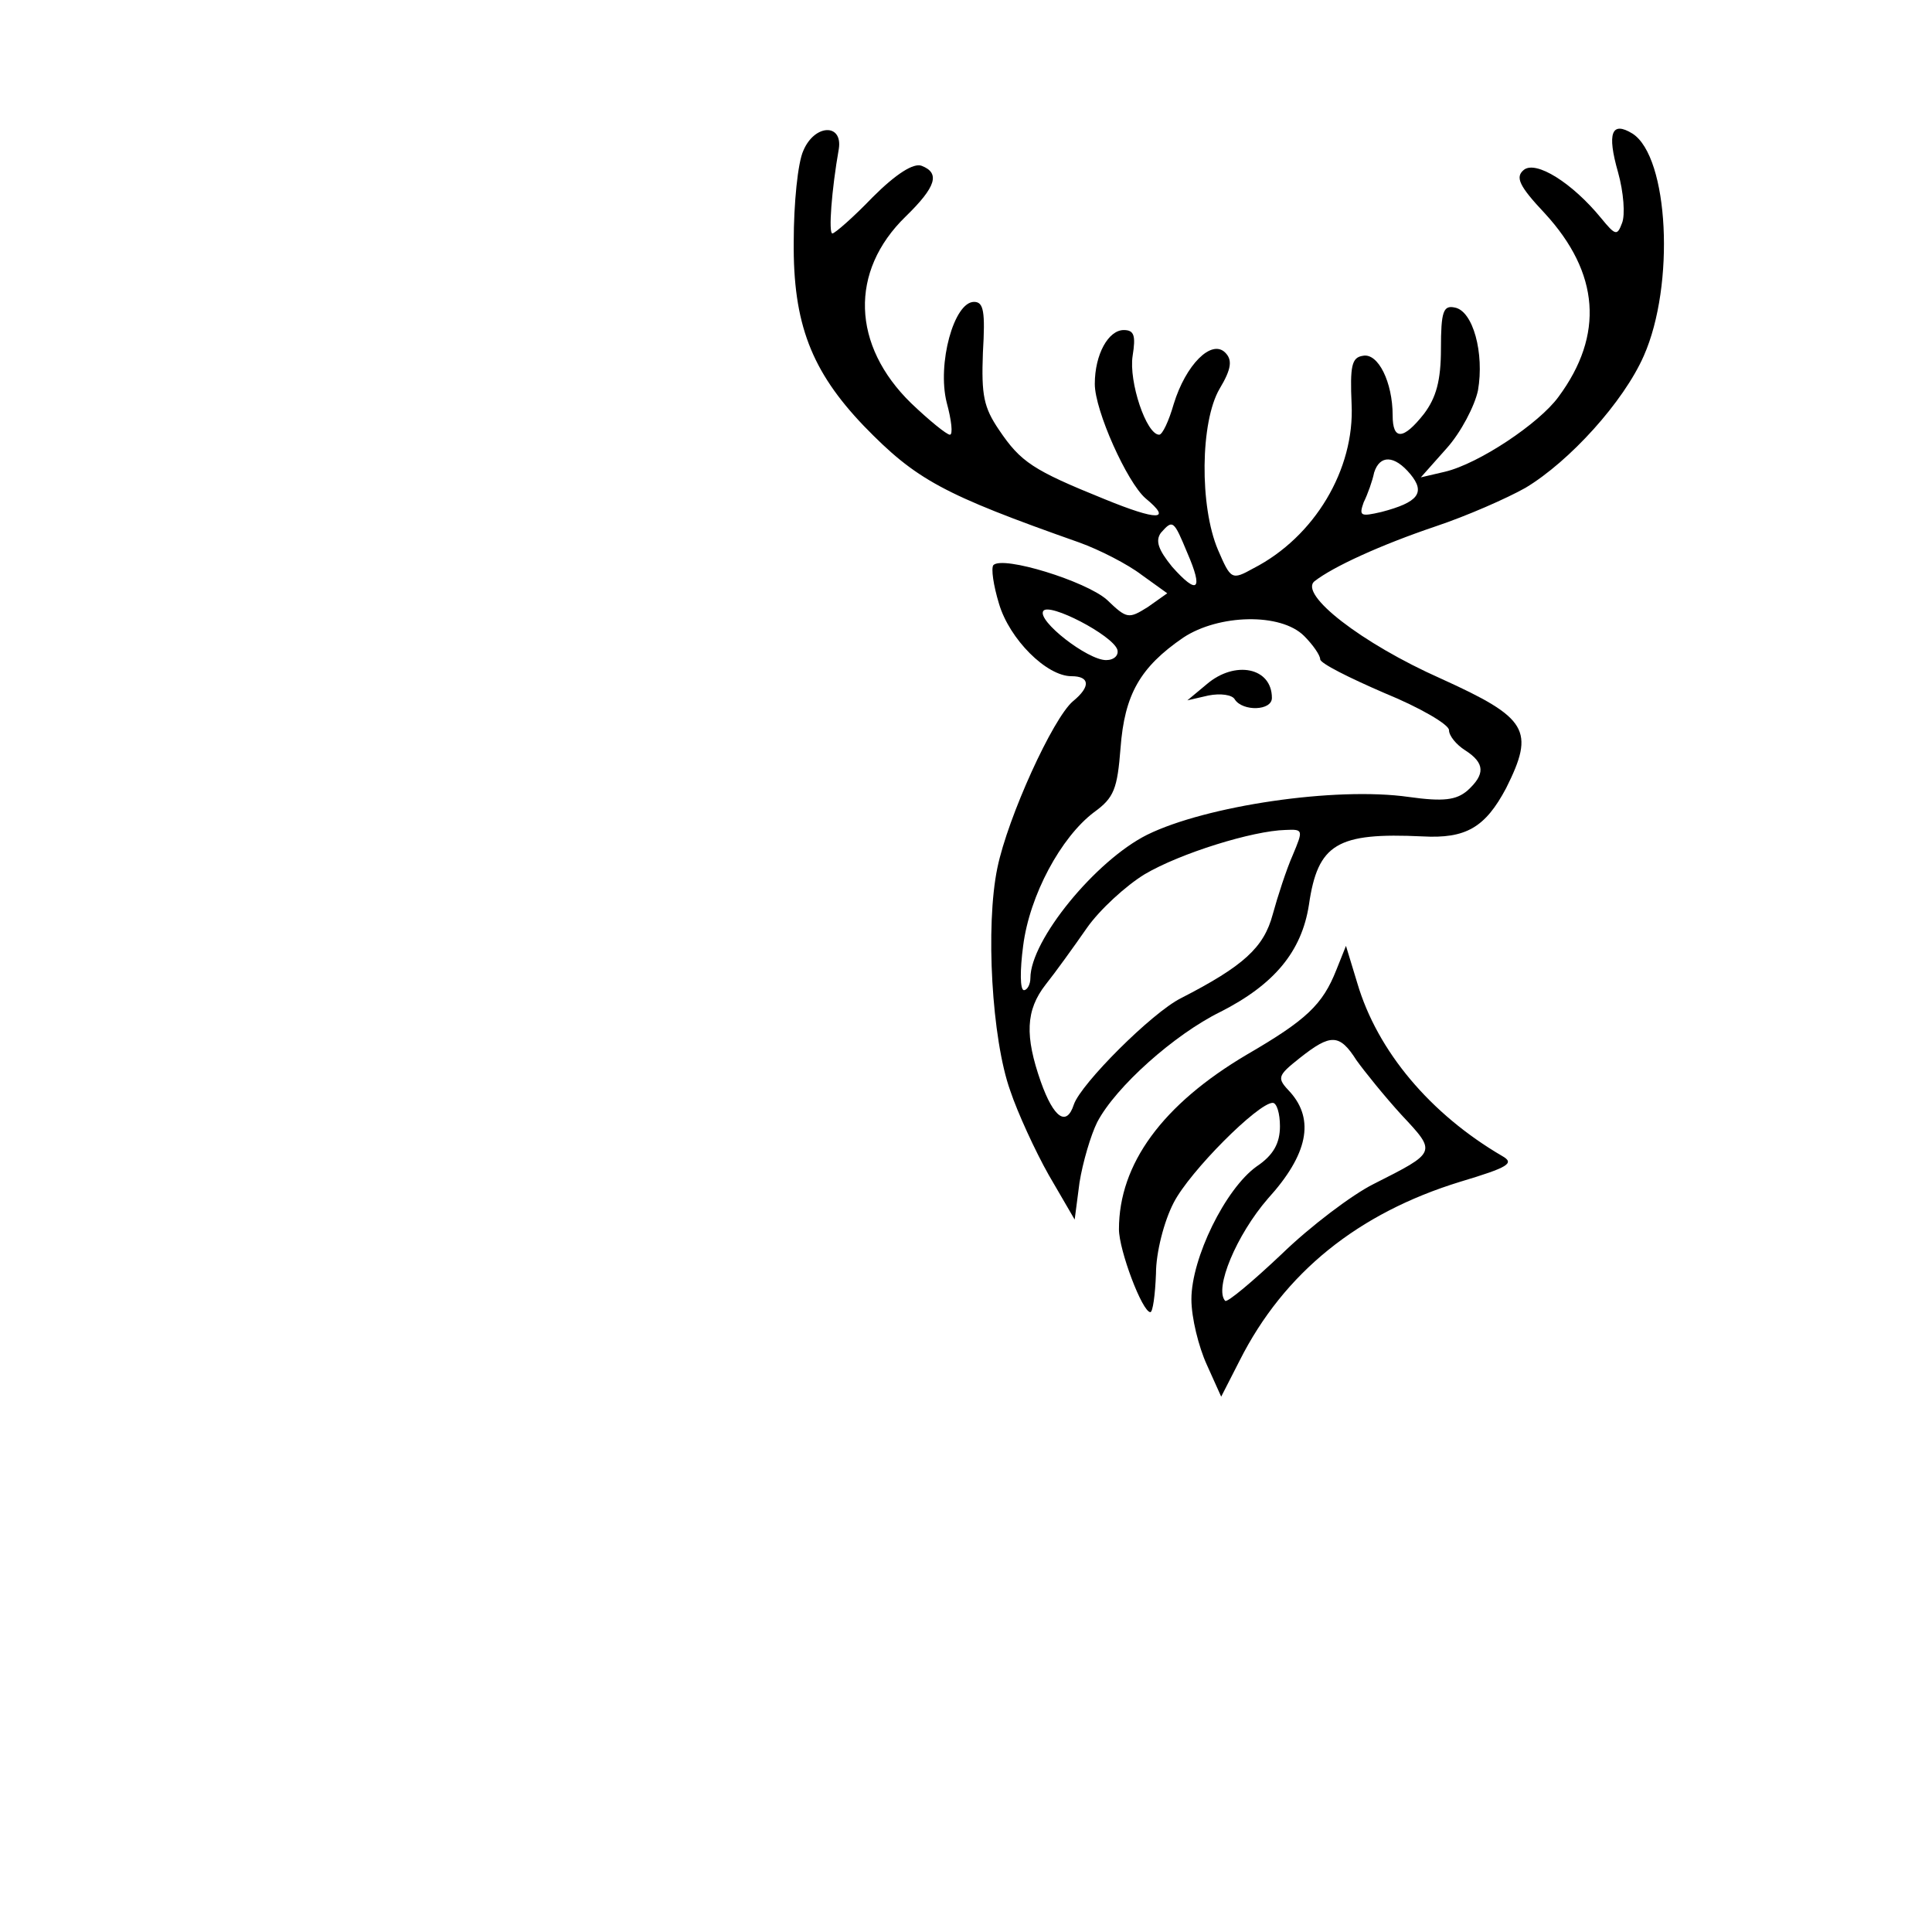 <?xml version="1.0" standalone="no"?>
<!DOCTYPE svg PUBLIC "-//W3C//DTD SVG 20010904//EN"
 "http://www.w3.org/TR/2001/REC-SVG-20010904/DTD/svg10.dtd">
<svg version="1.0" xmlns="http://www.w3.org/2000/svg"
 width="300pt" height="300pt" viewBox="0 0 300 300"
 preserveAspectRatio="xMidYMid meet">
<g transform="translate(0,300) scale(0.125,-0.125)"
fill="#000000" stroke="none">
<path d="M998 2213 c-7 -15 -12 -66 -12 -113 -1 -102 22 -161 87 -229 65 -67
98 -85 268 -145 25 -9 60 -27 77 -40 l32 -23 -24 -17 c-24 -15 -26 -15 -51 9
-26 23 -129 55 -141 43 -3 -4 0 -25 7 -48 13 -44 59 -90 90 -90 23 0 24 -13 2
-31 -25 -21 -81 -144 -94 -207 -15 -72 -7 -213 16 -277 9 -27 31 -75 48 -105
l32 -55 6 46 c4 25 14 59 22 75 23 44 96 109 153 137 67 34 101 75 110 133 11
76 35 90 141 85 54 -3 78 11 104 60 36 72 27 87 -81 136 -99 44 -177 105 -157
121 23 18 82 45 150 68 39 13 89 35 112 48 55 33 122 107 147 164 39 88 31
247 -14 276 -26 16 -32 1 -18 -48 7 -25 9 -53 5 -63 -6 -16 -8 -16 -26 6 -36
44 -81 72 -96 60 -11 -9 -6 -20 26 -54 68 -74 74 -151 17 -228 -24 -33 -99
-83 -141 -93 l-30 -7 32 36 c18 20 35 53 39 72 8 46 -6 99 -29 103 -14 3 -17
-5 -17 -51 0 -40 -6 -61 -21 -81 -26 -33 -39 -33 -39 -2 0 41 -18 78 -37 74
-14 -2 -16 -13 -14 -60 4 -81 -46 -165 -122 -204 -27 -15 -28 -14 -44 23 -23
54 -22 159 2 200 15 25 16 36 7 45 -17 17 -49 -15 -64 -64 -6 -21 -14 -38 -18
-38 -16 0 -38 66 -33 98 4 25 2 32 -11 32 -19 0 -36 -30 -36 -67 0 -33 40
-122 63 -142 34 -28 15 -28 -51 -1 -89 36 -104 46 -131 86 -19 28 -22 43 -20
96 3 51 1 63 -11 63 -25 0 -46 -77 -34 -125 6 -22 8 -40 4 -40 -4 0 -26 18
-48 39 -74 72 -77 164 -7 232 38 37 43 54 20 63 -10 4 -32 -10 -61 -39 -24
-25 -47 -45 -50 -45 -5 0 -1 54 8 105 5 32 -30 31 -44 -2z m754 -402 c19 -23
10 -35 -36 -47 -26 -6 -28 -5 -22 12 5 10 11 27 13 37 7 22 25 22 45 -2z
m-277 -98 c20 -46 13 -53 -19 -17 -17 21 -21 32 -14 42 15 17 16 16 33 -25z
m-87 -120 c2 -7 -4 -13 -14 -13 -23 0 -86 49 -78 61 7 11 86 -30 92 -48z m232
17 c11 -11 20 -24 20 -29 0 -5 36 -23 80 -42 44 -18 80 -39 80 -46 0 -7 9 -18
20 -25 25 -16 25 -30 3 -50 -14 -12 -30 -14 -73 -8 -91 13 -252 -11 -325 -47
-64 -32 -145 -131 -145 -178 0 -8 -4 -15 -8 -15 -5 0 -5 25 -1 55 8 63 47 135
88 166 25 18 29 29 33 80 5 66 24 100 78 137 44 29 121 31 150 2z m-14 -272
c-8 -18 -19 -52 -25 -74 -11 -41 -36 -64 -114 -104 -36 -18 -124 -106 -133
-132 -9 -28 -25 -17 -41 28 -20 57 -19 89 6 121 12 15 35 47 51 70 16 23 49
53 72 67 44 26 134 54 175 55 22 1 22 0 9 -31z"/>
<path d="M1499 1550 l-24 -20 26 6 c15 3 30 1 33 -5 10 -15 46 -14 46 2 0 38
-46 47 -81 17z"/>
<path d="M1660 1195 c-17 -43 -37 -62 -111 -105 -105 -62 -159 -136 -159 -217
0 -26 29 -103 39 -103 3 0 6 21 7 48 0 26 10 65 22 88 20 39 105 124 123 124
5 0 9 -13 9 -29 0 -21 -8 -36 -29 -50 -39 -28 -81 -114 -81 -165 0 -23 9 -59
19 -81 l18 -40 23 45 c55 109 147 183 274 222 60 18 68 23 52 32 -89 52 -155
130 -180 215 l-14 46 -12 -30z m25 -112 c10 -14 35 -45 56 -68 44 -47 44 -46
-35 -86 -26 -13 -78 -52 -114 -87 -36 -34 -67 -60 -70 -58 -14 15 14 82 53
127 50 55 58 98 28 132 -17 18 -17 20 12 43 38 30 49 30 70 -3z"/>
</g>
</svg>
